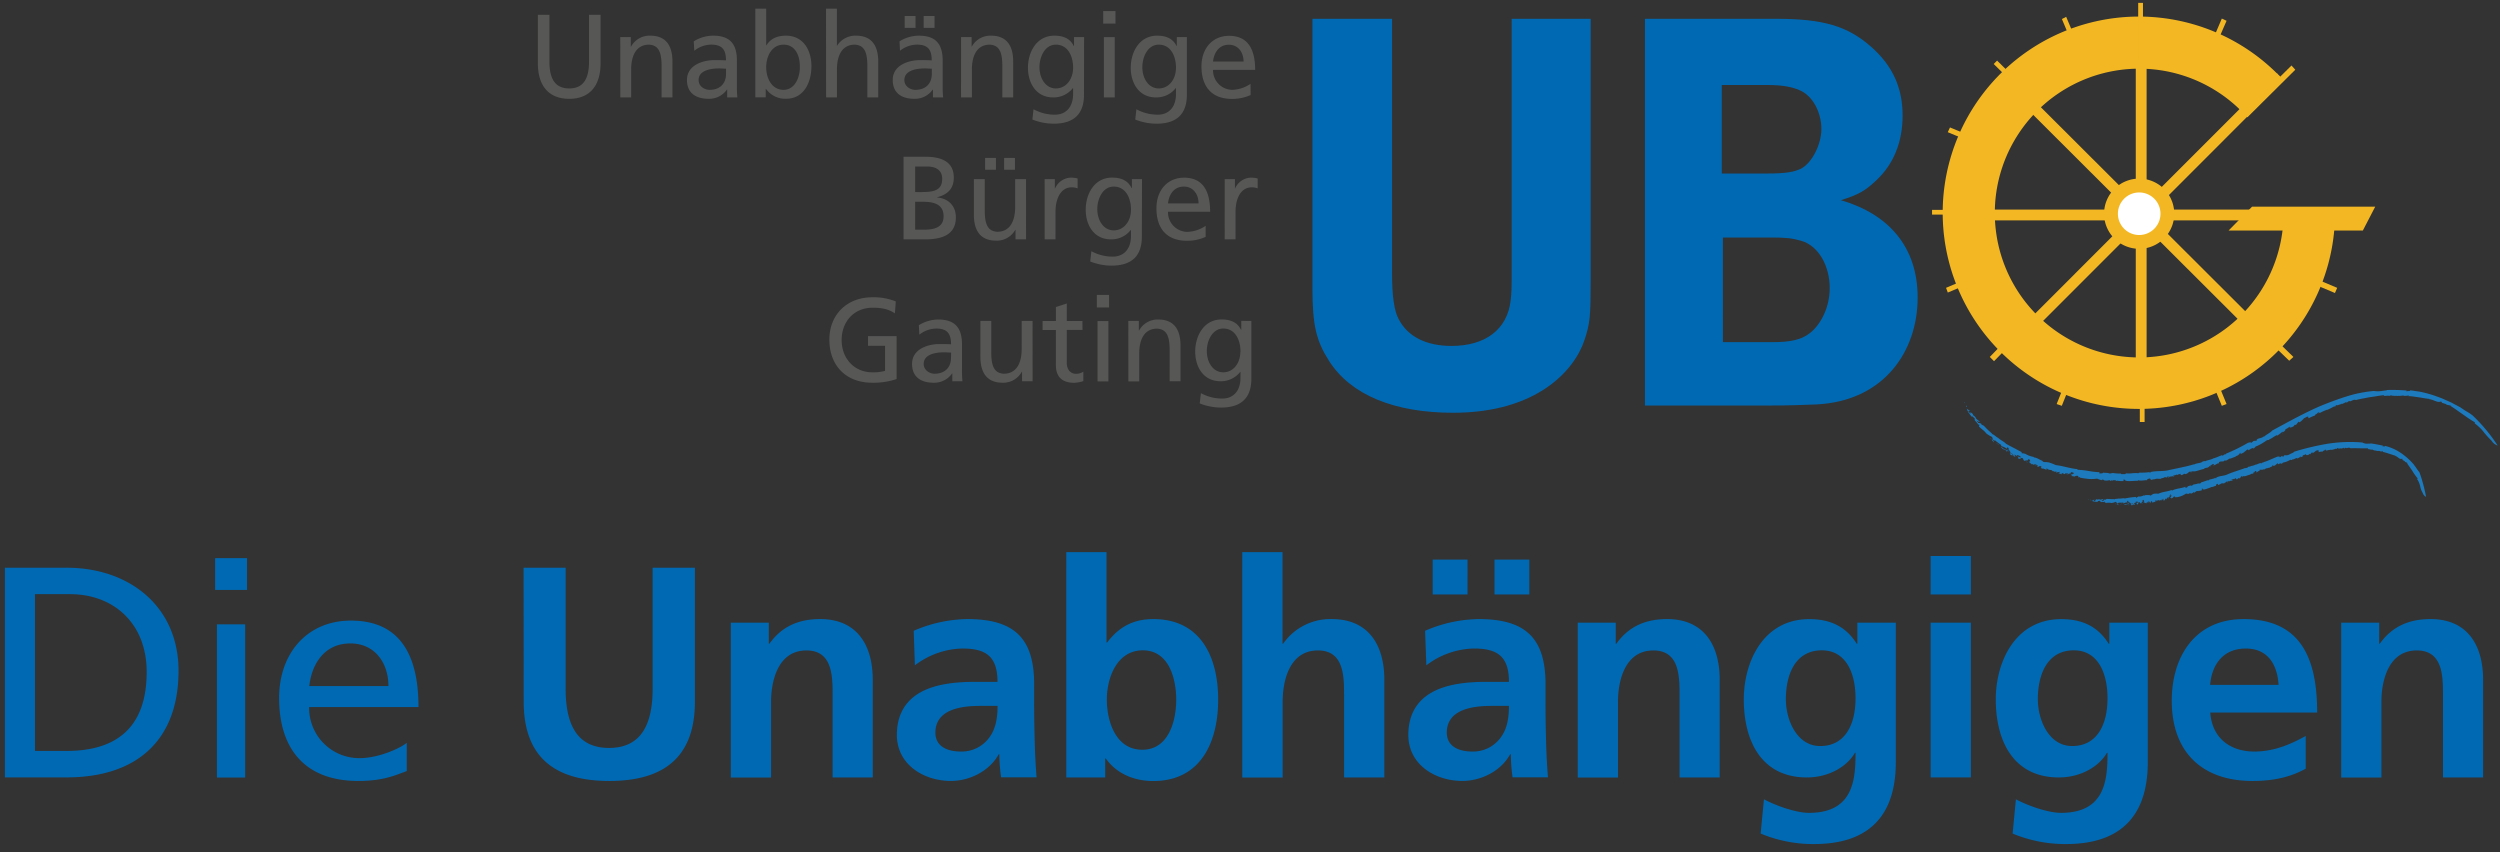 <?xml version="1.0" encoding="utf-8"?><svg id="Ebene_1" data-name="Ebene 1" xmlns="http://www.w3.org/2000/svg" viewBox="0 0 921 314"><rect x="0" y="0" width="921" height="314" fill="#333333" stroke="none"/><defs><style>.cls-1{fill:#0069b3}.cls-2{fill:#575756}.cls-3{fill:#f2b723}.cls-5{fill:#1d7abc}</style></defs><path class="cls-1" d="M1.81 209.15H24.6c22.91 0 41.17 14.16 41.17 37.95 0 25.9-15.72 39.29-41.17 39.29H1.81zm11.07 67.5H24.5c19 0 29.54-9.19 29.54-29.1 0-18-12.28-28.66-28.22-28.66H12.88zM91 217.34H79.26v-11.73H91zM79.92 230h10.4v56.44h-10.4zM149.85 284.06c-4 1.44-8.52 3.65-17.81 3.65-20 0-29.21-12.17-29.21-30.54 0-16.7 10.51-28.54 26.44-28.54 18.81 0 24.9 13.72 24.9 31.86h-40.28a18.46 18.46 0 0 0 18.59 18.81c6.86 0 14.83-3.54 17.37-5.64zm-6.75-31.31c0-8.63-5.09-15.71-14-15.71-10.18 0-14.38 8.41-15.16 15.71zM192.89 209.15h15.49v44.59c0 13.17 4.2 21.8 16 21.8s16.05-8.63 16.05-21.8v-44.59H256v49.35c0 20.69-11.73 29.21-31.54 29.21s-31.53-8.52-31.53-29.21zM269.23 229.4h14v7.75h.22c4.65-6.53 11-9.08 18.7-9.08 13.5 0 19.37 9.52 19.37 22.35v36h-14.78V256c0-7-.11-16.38-9.63-16.38-10.73 0-13.05 11.62-13.05 18.92v27.89h-14.83zM336.61 232.39a50.92 50.92 0 0 1 19.81-4.32c17.37 0 24.56 7.19 24.56 24v7.31c0 5.75.11 10.07.22 14.27s.33 8.3.67 12.73h-13.06a66.06 66.06 0 0 1-.66-8.52h-.23c-3.43 6.3-10.84 9.84-17.59 9.84-10.07 0-19.92-6.08-19.92-16.93 0-8.52 4.1-13.5 9.74-16.26s13-3.32 19.14-3.32h8.19c0-9.18-4.09-12.28-12.83-12.28a29.84 29.84 0 0 0-17.6 6.19zM354 276.87a12.57 12.57 0 0 0 10.4-5.09c2.44-3.21 3.1-7.3 3.1-11.73h-6.42c-6.64 0-16.48 1.11-16.48 9.85-.02 4.87 4.07 6.97 9.4 6.97zM392.82 203.4h14.82v33.3h.23c4.09-5.42 9.29-8.63 17-8.63 17.48 0 23.9 14 23.9 29.66s-6.42 30-23.9 30c-6.31 0-13.17-2.21-17.49-8.3h-.22v7h-14.34zm28 72.81c9.74 0 12.5-10.63 12.5-18.48 0-7.64-2.65-18.15-12.28-18.15s-13.28 10.18-13.28 18.15 3.24 18.48 13.05 18.48zM457.65 203.4h14.83v33.75h.22a21.19 21.19 0 0 1 17.92-9.08c13.5 0 19.37 9.52 19.37 22.35v36h-14.83V256c0-7-.11-16.38-9.63-16.38-10.73 0-13 11.62-13 18.92v27.89h-14.88zM525 232.39a50.92 50.92 0 0 1 19.81-4.32c17.37 0 24.56 7.19 24.56 24v7.31c0 5.75.11 10.07.22 14.27s.33 8.3.67 12.73h-13.03a69.88 69.88 0 0 1-.66-8.52h-.22c-3.44 6.3-10.85 9.84-17.6 9.84-10.07 0-19.92-6.08-19.92-16.93 0-8.52 4.1-13.5 9.74-16.26s12.95-3.32 19.14-3.32h8.19c0-9.18-4.09-12.28-12.83-12.28a29.84 29.84 0 0 0-17.6 6.19zm2.8-13.39v-12.84h12.83V219zm14.6 57.87a12.57 12.57 0 0 0 10.4-5.09c2.44-3.21 3.1-7.3 3.1-11.73h-6.41c-6.65 0-16.49 1.11-16.49 9.85 0 4.87 4.09 6.97 9.4 6.97zm21-70.71V219h-12.81v-12.84zM581.24 229.4h14v7.75h.22c4.65-6.53 11-9.08 18.7-9.08 13.5 0 19.37 9.52 19.37 22.35v36h-14.78V256c0-7-.11-16.38-9.63-16.38-10.73 0-13.06 11.62-13.06 18.92v27.89h-14.82zM698.41 229.4v51.45c0 15.49-6.2 30.1-30.1 30.1a50.21 50.21 0 0 1-19.69-3.87l1.22-12.62c4.53 2.44 11.95 5 16.59 5 16.38 0 17.15-12.28 17.15-22.13h-.22c-2.76 4.87-9.4 9.08-17.7 9.08-16.82 0-23.24-13.5-23.24-28.77 0-13.72 7.08-29.55 24.12-29.55 7.53 0 13.39 2.55 17.49 9.08h.22v-7.77zm-14.83 27.88c0-9.73-3.76-17.7-12.39-17.7-10.07 0-13.28 9.3-13.28 18 0 7.74 4.1 17.26 12.62 17.26 9.29.04 13.05-8.04 13.05-17.56zM711.24 204.84h14.83V219h-14.83zm0 24.56h14.83v57h-14.83zM791.24 229.4v51.45c0 15.49-6.2 30.1-30.1 30.1a50.21 50.21 0 0 1-19.69-3.87l1.21-12.62c4.54 2.44 12 5 16.6 5 16.38 0 17.15-12.28 17.15-22.13h-.22c-2.77 4.87-9.41 9.08-17.7 9.08-16.82 0-23.24-13.5-23.24-28.77 0-13.72 7.08-29.55 24.12-29.55 7.53 0 13.39 2.55 17.48 9.08h.23v-7.77zm-14.83 27.88c0-9.73-3.76-17.7-12.39-17.7-10.07 0-13.28 9.3-13.28 18 0 7.74 4.09 17.26 12.61 17.26 9.3.04 13.06-8.04 13.06-17.56zM849.43 283.18c-5.42 3-11.61 4.53-19.58 4.53-18.81 0-29.77-10.84-29.77-29.54 0-16.49 8.75-30.1 26.45-30.1 21.13 0 27.11 14.5 27.11 34.42h-39.39c.66 9.18 7.08 14.38 16.26 14.38 7.2 0 13.39-2.66 18.92-5.75zm-10-30.88c-.44-7.19-3.76-13.38-12.05-13.38s-12.51 5.75-13.17 13.38zM862.49 229.4h14v7.75h.22c4.65-6.53 11-9.08 18.7-9.08 13.5 0 19.36 9.52 19.36 22.35v36H900V256c0-7-.12-16.38-9.63-16.38-10.73 0-13.06 11.62-13.06 18.92v27.89h-14.82z"/><path class="cls-2" d="M221.25 23.29c0 8.55-4.22 13.12-11.55 13.12s-11.55-4.57-11.55-13.12V5.46h4.26v17.26c0 5.85 1.79 9.86 7.29 9.86s7.29-4 7.29-9.86V5.46h4.26zM228.5 13.66h3.88v3.53h.09a7.77 7.77 0 0 1 7.12-4.05c5.63 0 8.14 3.57 8.14 9.54v13.21h-4V24.38c0-5.19-1.11-7.71-4.6-7.93-4.56 0-6.61 3.75-6.61 9.15v10.29h-4zM255.58 15.23a13.61 13.61 0 0 1 7.16-2.09c6.22 0 8.74 3.13 8.74 9.19v9.2a35 35 0 0 0 .17 4.36h-3.75V33h-.09a8 8 0 0 1-6.73 3.4c-4.69 0-8-2.09-8-6.93 0-5.58 6-7.32 10.11-7.32 1.57 0 2.68 0 4.26.09 0-3.84-1.36-5.8-5.37-5.8a10.11 10.11 0 0 0-6.31 2.26zm11.89 10.07c-.85 0-1.7-.09-2.56-.09-2.17 0-7.54.35-7.54 4.27 0 2.36 2.21 3.62 4.05 3.62 4 0 6.05-2.53 6.05-5.84zM278.26 3.2h4v13.51h.09c1.24-2.05 3.41-3.57 7.21-3.57 6.3 0 9.37 5.27 9.37 11.24s-2.77 12-9.33 12a8.67 8.67 0 0 1-7.42-3.66h-.08v3.14h-3.84zm10.44 13.25c-4.35 0-6.44 4.23-6.44 8.37 0 3.7 1.88 8.28 6.4 8.28 4.31 0 6.1-4.93 6-8.41.1-4.01-1.61-8.24-5.96-8.24zM304.31 3.2h4v13.64h.08a7.94 7.94 0 0 1 7-3.7c5.63 0 8.15 3.57 8.15 9.54v13.21h-4V24.38c0-5.19-1.11-7.71-4.61-7.93-4.56 0-6.6 3.75-6.6 9.15v10.29h-4zM331.38 15.23a13.64 13.64 0 0 1 7.16-2.09c6.23 0 8.74 3.13 8.74 9.19v9.2a37.3 37.3 0 0 0 .17 4.36h-3.75V33h-.08a8 8 0 0 1-6.74 3.4c-4.69 0-8-2.09-8-6.93 0-5.58 6-7.32 10.1-7.32 1.58 0 2.69 0 4.27.09 0-3.84-1.37-5.8-5.38-5.8a10.11 10.11 0 0 0-6.31 2.26zm11.9 10.07c-.86 0-1.71-.09-2.56-.09-2.18 0-7.55.35-7.55 4.27 0 2.36 2.22 3.62 4.05 3.62 4 0 6.06-2.53 6.06-5.84zm-10-19.4h4v4.36h-4zm7 0h4v4.36h-4zM354.06 13.66h3.88v3.53h.06a7.77 7.77 0 0 1 7.12-4.05c5.62 0 8.14 3.57 8.14 9.54v13.21h-4V24.38c0-5.19-1.11-7.71-4.6-7.93-4.56 0-6.61 3.75-6.61 9.15v10.29h-4zM399.34 34.93c0 6.76-3.41 10.64-11.21 10.64a21.56 21.56 0 0 1-7.8-1.53l.42-3.79a16.27 16.27 0 0 0 7.85 2c4.22 0 6.73-2.92 6.73-7.62v-2.18h-.08a9 9 0 0 1-7.25 3.44c-6.23 0-9.3-5.19-9.3-10.94s3.16-11.81 9.72-11.81c3.84 0 6 1.43 7.17 3.83h.08v-3.31h3.71zm-4-9.89c0-4.63-2.09-8.59-6.35-8.59-4.05 0-6.05 4.49-6.05 8.28 0 4.18 2.3 7.85 6.05 7.85s6.34-3.4 6.34-7.58zM410.94 8.69h-4.52V4.07h4.52zm-4.27 5h4v22.2h-4zM437.24 34.93c0 6.76-3.41 10.64-11.21 10.64a21.56 21.56 0 0 1-7.8-1.53l.42-3.79a16.27 16.27 0 0 0 7.85 2c4.22 0 6.73-2.92 6.73-7.62v-2.18h-.08a9 9 0 0 1-7.29 3.44c-6.23 0-9.29-5.19-9.29-10.94s3.15-11.81 9.72-11.81c3.83 0 6 1.43 7.16 3.83h.08v-3.31h3.71zm-4-9.89c0-4.63-2.08-8.59-6.35-8.59-4.05 0-6.05 4.49-6.05 8.28 0 4.18 2.3 7.85 6.05 7.85s6.34-3.4 6.34-7.58zM460.73 35a16.24 16.24 0 0 1-6.86 1.44c-7.72 0-11.25-4.79-11.25-12 0-6.58 4.05-11.24 10.18-11.24 7.25 0 9.6 5.4 9.6 12.55h-15.52A7.2 7.2 0 0 0 454 33.1a12.73 12.73 0 0 0 6.69-2.22zm-2.6-12.33c0-3.4-2-6.19-5.41-6.19-3.92 0-5.54 3.31-5.84 6.19zM332.87 57.75h8.06c6.18 0 10.45 2 10.45 7.68 0 4.18-2.39 6.27-6.14 7.23v.09c4.05.35 6.9 3 6.9 7.32 0 6.54-5.28 8.11-11.34 8.11h-7.93zm4.27 13h2.34c4.14 0 7.63-.39 7.63-4.88 0-3.62-3-4.53-5.5-4.53h-4.47zm0 13.87h3.19c3.84 0 7.29-.83 7.29-4.93 0-4.71-4.05-5.36-7.71-5.36h-2.77zM378 88.18h-3.88v-3.53h-.08a7.79 7.79 0 0 1-7.12 4c-5.63 0-8.14-3.57-8.14-9.54V66h4v11.46c0 5.18 1.11 7.71 4.61 7.93 4.56 0 6.6-3.75 6.6-9.15V66h4zm-15.09-30h4v4.36h-4zm7 0h4v4.36h-4zM384.84 66h3.76v3.44h.08a6.62 6.62 0 0 1 5.67-4 11.23 11.23 0 0 1 2.64.3v3.66a5.87 5.87 0 0 0-2.21-.39c-3.58 0-5.93 3.49-5.93 9.07v10.1h-4zM420.66 87.22c0 6.76-3.41 10.64-11.21 10.64a21.61 21.61 0 0 1-7.81-1.53l.43-3.79a16.23 16.23 0 0 0 7.84 2c4.22 0 6.74-2.92 6.74-7.62v-2.18h-.09a9 9 0 0 1-7.29 3.44c-6.22 0-9.29-5.19-9.29-10.94s3.16-11.81 9.72-11.81c3.84 0 6 1.43 7.16 3.83h.14V66h3.71zm-4-9.89c0-4.62-2.09-8.59-6.35-8.59-4.05 0-6.06 4.49-6.06 8.28 0 4.19 2.31 7.85 6.06 7.85s6.34-3.4 6.34-7.54zM444.15 87.26a16.3 16.3 0 0 1-6.87 1.44c-7.71 0-11.25-4.79-11.25-12 0-6.58 4.05-11.24 10.19-11.24 7.25 0 9.59 5.4 9.59 12.55h-15.52a7.2 7.2 0 0 0 7.17 7.41 12.73 12.73 0 0 0 6.69-2.22zm-2.6-12.33c0-3.4-2-6.19-5.42-6.19-3.92 0-5.54 3.31-5.84 6.19zM451.18 66h3.76v3.44h.06a6.62 6.62 0 0 1 5.67-4 11.39 11.39 0 0 1 2.65.3v3.66a6 6 0 0 0-2.22-.39c-3.58 0-5.93 3.49-5.93 9.07v10.1h-4zM329.67 115.45c-2.08-1.4-4.34-2.09-8.18-2.09-6.86 0-11.43 5.1-11.43 11.9 0 7.14 5 11.9 11.22 11.9a16.61 16.61 0 0 0 4.77-.53v-9.24h-6.27v-3.57h10.53v15.82a26.46 26.46 0 0 1-9.08 1.35c-9.42 0-15.69-6.19-15.69-15.87 0-9.37 6.66-15.6 15.74-15.6a21.88 21.88 0 0 1 8.74 1.53zM338.5 119.81a13.64 13.64 0 0 1 7.16-2.1c6.23 0 8.74 3.14 8.74 9.2v9.2a37.3 37.3 0 0 0 .17 4.36h-3.75v-2.88h-.08A8 8 0 0 1 344 141c-4.69 0-8-2.09-8-6.93 0-5.58 6-7.32 10.1-7.32 1.58 0 2.69 0 4.27.09 0-3.84-1.37-5.8-5.38-5.8a10.1 10.1 0 0 0-6.3 2.26zm11.9 10.07c-.86 0-1.71-.09-2.56-.09-2.18 0-7.55.35-7.55 4.27 0 2.35 2.22 3.62 4 3.62 4 0 6.06-2.53 6.06-5.84zM380.41 140.47h-3.88v-3.53h-.09a7.77 7.77 0 0 1-7.11 4.05c-5.63 0-8.15-3.57-8.15-9.55v-13.2h4v11.51c0 5.18 1.11 7.71 4.6 7.93 4.57 0 6.61-3.75 6.61-9.15v-10.29h4zM398.79 121.55H393v12.16c0 2.57 1.53 4 3.37 4a4.81 4.81 0 0 0 2.73-.79v3.49a12.46 12.46 0 0 1-3.41.61c-4.14 0-6.7-2-6.7-6.45v-13h-4.9v-3.31H389v-5.15l4-1.3v6.45h5.76zM408.59 113.27h-4.52v-4.62h4.52zm-4.26 5h4v22.23h-4zM415.67 118.24h3.88v3.53h.08a7.8 7.8 0 0 1 7.12-4.06c5.63 0 8.15 3.58 8.15 9.55v13.21h-4V129c0-5.19-1.11-7.71-4.61-7.93-4.56 0-6.6 3.75-6.6 9.15v10.29h-4zM461 139.51c0 6.76-3.41 10.64-11.21 10.64a21.61 21.61 0 0 1-7.81-1.53l.43-3.79a16.23 16.23 0 0 0 7.84 2c4.22 0 6.74-2.92 6.74-7.63V137h-.09a9 9 0 0 1-7.29 3.45c-6.22 0-9.29-5.19-9.29-10.94s3.16-11.82 9.72-11.82c3.84 0 6 1.44 7.16 3.84h.09v-3.31H461zm-4-9.9c0-4.62-2.09-8.58-6.35-8.58-4 0-6.06 4.49-6.06 8.28 0 4.18 2.31 7.85 6.06 7.85s6.29-3.4 6.29-7.55z"/><path class="cls-3" transform="rotate(-45.06 788.841 79.185)" d="M786.82 12.62h3.98v133.15h-3.98z"/><path class="cls-3" transform="rotate(-45.01 790.772 77.272)" d="M721.45 75.29h138.57v3.99H721.45z"/><path class="cls-3" d="M786.82 12.62h3.99v133.16h-3.99z"/><path class="cls-3" d="M722.24 77.21H855.4v3.98H722.24z"/><path class="cls-3" d="M841.27 78.49a53.19 53.19 0 1 1-15.58-37.61l13.49-13.49a72.27 72.27 0 1 0 21.05 51.1z"/><path class="cls-3" d="M801 78.72a12.93 12.93 0 1 1-12.92-12.92A12.93 12.93 0 0 1 801 78.72zM870.48 84.92h-49.46l8.64-8.78h45.37l-4.55 8.78zM711.77 77.32h23.02v1.75h-23.02zM789.47 1.05v21.74l-1.76-.46V1.05h1.76zM788.31 135.05h1.76v20.41h-1.76zM735.73 22.32l15.28 15.1-1.24 1.24-15.29-15.09 1.25-1.25zM828.09 115.18l16.81 16.32-1.56 1.4-16.82-16.32 1.57-1.4zM845.59 25.69l-17.66 17.53-1.4-1.57 17.65-17.52 1.41 1.56zM749.41 117.86l-14.81 15.2-1.57-1.56 14.81-15.19 1.57 1.55zM718.38 46.95l19.11 7.95-.81 1.75-19.13-7.95.83-1.75zM838.67 96.61l22.35 9.43-.82 1.91-22.34-9.43.81-1.91zM820.27 7.66l-9.29 21.3-1.29-1.45 8.83-20.67 1.75.82zM767.41 129.9l-7.84 19.6-1.9-.65 7.83-19.6 1.91.65zM716.92 106.03l20.27-8.6.66 1.74-20.28 8.61-.65-1.75zM761.18 6.2l8.75 20.78-1.59.82-8.74-20.79 1.58-.81zM812.26 129.37l8.01 19.48-1.75.65-8-19.48 1.74-.65z"/><path d="M795.92 78.75a7.84 7.84 0 1 1-7.83-7.85 7.83 7.83 0 0 1 7.83 7.85z" fill="#fff"/><path class="cls-5" d="M724 148.6c-.49-.63 0 .48-.38-.38a.47.47 0 0 1 .38.38zM917.87 162.33a28.71 28.71 0 0 1-2.89-3.2 12.2 12.2 0 0 0-1.54-1.67 15.53 15.53 0 0 0-1.67-1.42c-.27-.19.33-.24-.32-.64-2.42-1.37-5.74-4-8.6-5.8h.23c-.53-.39-1.42-.31-2-.63 0-.07.24 0 .13-.16-.24.13-1.16-.38-1.49-.34-.21-.18-.12-.33-.41-.56l-.45.11c-1.22.26-2.45-.88-4-.95.08 0 .23-.05.13-.13-1.19-.08-2.47-.36-3.8-.55s-2.69-.43-4-.46c.11-.08.22-.23.08-.34-.16.25-1 .25-1.66.24-.3-.29-1.2.11-2 0l.07-.06c-.61.28-.89-.18-1.38.16l-.38-.22c-.27.38-.87-.22-1.37 0v.08c-.46.09-.71-.07-1.14 0h-.05c-1 .15-1.62 0-1.57.27-.38-.22 1-.16.4-.49-1.69.19-3.36.53-5.06.74-.84.14-1.68.33-2.52.48a23.49 23.49 0 0 0-2.49.54c-.4 0-.64 0-.76-.08a8.7 8.7 0 0 0-1.47.6c.1 0-.26-.09-.44-.06-.62.08-.54.53-1.23.61.24-.16.29-.28.18-.36a8.41 8.41 0 0 1-1.86.88c.09-.08.24-.16.18-.24-.63.47-1.31.39-1.87.78l.17-.25c-1.06.16-.16.45-1.06.64.18-.12.09-.16.1-.24a20.33 20.33 0 0 1-2.75 1.4.07.07 0 0 0 0-.08 21.72 21.72 0 0 0-2.65 1.19c-.37.07-.06-.44-.93 0 .18.31-1.46.8-.77.93a12.29 12.29 0 0 0-2.49 1.07c.28-.28-.55-.22.06-.54h-.56c0-.16.51-.19.28-.28a13.42 13.42 0 0 1-1.48.8 7.09 7.09 0 0 1-1.77 1.59c.39-.34-.42-.22-.14-.42l-1 1.24c-.31.17-.19-.21-.6.09.06.07-.11.22-.21.36s-1.25.73-1.54.49c-.2 0 .47-.32.07-.26-.57.3-.54.41-1.11.71-.4.15-1.05.7-.55.66.27-.12-.2-.13.24-.24a4.06 4.06 0 0 1-1.38 1c.17-.15.1-.22.13-.35a14.15 14.15 0 0 1-2.22 1.67c.06.16.19-.43.35-.41-1.2.36-2.12 1.45-3.19 1.63.14-.1.19.16.16.13-.54.25-.62 0-.93.28-.1-.1-.41.27-.75.48-.14.19-.12 0 .18-.18a14.78 14.78 0 0 1-3.58 1.95c.06.07-.56.66-.83.78v-.3c-.3 0-.88.46-1 .31-.45.52 2.08-1.28 1.41-.72-.28-.06-.92.84-.88.49-.53.28-.95.74-1.55.81.16 0 .3-.48-.12-.26-.75.4-.18.2-.76.56l-.35.26c.06.21-.7.31-.32.38-.16-.11-1.07.63-1.14.27v-.3c-.33.17-.43.51-.64.74-.06 0-.17 0-.17-.06.12.41-.81.33-1.08.81-.75.19-1.79.77-2.23.67a5 5 0 0 1-1.6.88c.11-.09.28-.17.28-.27-.44 0-.5.19-.83.41a7.57 7.57 0 0 0-1.37.11c-.51.32-.24.46-.24.61-.66-.19-1.46.86-2.23.73.18-.11.73-.49.24-.41-.64-.21-.92.64-1.81.74l.32.25c-.44-.07-1.15.61-1.18.25-.24.21-1 .22-.81.51-1.45.16-3.3 1.19-4.31.81-.18.11-.69.19-.55.33.38.09.43-.26.58-.17-.17.06-.19.16-.19.21-.46 0-.8.11-.46-.27-1 .06-.85.8-2.12 1 0-.15-.08-.18-.43-.08l-.63.39c-.81.12-.52-.22-.59-.44-.42.12-.94.21-1.1.42l-.57-.19c.41.14-.33.21-.52.3l.19-.09c-.09-.09-.57.08-.82.14.08.14.6.1.88.09-.2.14-.54.19-.81.35 0-.24-.73 0-1.08 0s-.41.28-.52.29-.65.08-.36-.13c.12-.06.32.06.52-.08-.27 0-.27-.25-.78 0s.17.44-.62.41c.19-.08.22-.18.36-.29h-.73v.21c-.1 0 0-.06-.08-.08-.19.24-1.09.2-1.23.47a8.49 8.49 0 0 1-1.13 0h.06a2.46 2.46 0 0 0-1.33.24v-.05a2.93 2.93 0 0 0-1.06.24c-.6-.1-.27-.77-.89-.45-.59.05-.91.45-.66.57-1.08-.09-2.28.36-3.3 0-.15.09 0 .14-.36.2-1.59 0-3.35.32-4.6-.1.45-.09 0-.21 0-.33-.38.19-.45-.19-.59.13 0 .19 0 .28.44.36a9 9 0 0 1-2.9-.15c.26.1.05.15-.15.2.08-.3-.62-.36-1.15-.29l-.08.18-.33-.21c-.21 0-.25.37-.76.16a.34.34 0 0 0-.14-.21 3.68 3.68 0 0 1-1.92.12l-.46-.31c-.25 0-.69.12-.25.24a6 6 0 0 1-1.93-.59 13.29 13.29 0 0 1-3.08.12c-1.1-.1-2.22-.29-3.22-.46l.08-.13c-.51-.22-.32.19-.68 0 .2-.09-.35-.36.1-.44-.74-.29-1 0-1.54 0-.11.17.42 0 .28.17s-1-.34-1.2-.09c-.17-.15 0-.32.14-.4h-.49c-.5-.42 1.41-.3.9-.81h-.44c-.35-.36 1.19-.1.14-.4-.49 0-1 .33-.58.55-1-.15-.58.53-1.62.27-.25-.22.84.16.69-.11-.44-.33-1-.11-1.42-.28.45.21 0 .39-.34.36-.5-.25.4-.17-.34-.37-.16.12-.88.05-.31.32-.36.27-.75-.31-1.23-.15-.18-.31.91-.36.13-.7.07.27-1.09.05-.76.51-.3-.15-.28-.34 0-.43-.42-.26-1.23.14-1.25-.38l-.22.19c-.12-.12-.31-.25-.5-.45-.4-.12-1.39-.07-1.24-.42-.14 0-1-.3-.77 0 .52.33.71 0 .92.46-.32-.4-.84-.22-1.19-.24v-.15c-.21 0-.65-.2-.82-.1.17 0 .13-.14 0-.23l-.28.13c-.82-.17-.06-.43-.84-.64h.64c-.14 0-.33-.3-.72-.36-.21.14-.56.27-.74.37-.46-.07-.11-.28-.6-.26h.63c.11 0-.25-.45-.82-.67-.38-.08-1 0-.52.29-.29-.11-.64-.38-.36-.43-.67-.19 0 .24-.6.13-.18-.22-.82-.67-1.15-1l.7-.06-.38-.17c.6 0-.16-.3.22-.44a2.45 2.45 0 0 0-.86-.25c.57.76-1.09.19-1 .67-1.09-.38-.22-1.18-1.56-1.14.12.19-.52.22.18.44-.61-.36-.62.15-1.29-.38.63.13-.4-.68.51-.49-.12.09.39.31.53.34-.18-.27.24-.35-.4-.67-.41-.17-.94-.43-1-.2s.61.28.25.37c-.82-.33-.79-.7-1.3-.52.5.25.52.51.43.66l-.62-.22.18-.08c-.85-.61-.4.1-1.27-.44l-.25-.5c.34-.12 1.21.83 1.27.36-.56-.34-.86-.26-1.34-.66.14 0 .31.12.45.15-.2-.13-.11-.74-1.09-.91-.47-.14-.19.07-.28.2-.91-.52-1.27-.55-1.86-.89.3-.2-1-.67-.18-.55a3.45 3.45 0 0 0 2 1.09c-.13-.52.67.48 1.06.25-.72-.42-.49-.73-.47-1a1.64 1.64 0 0 0-.56-.21c-.21.14 0 .3-.06.51a5.56 5.56 0 0 0-2.14-1c-.19-.27 0-.4.34-.22a23.21 23.21 0 0 1-2.71-2c.31.71-1-.66-.8-.13.39.43.62.93.27.88-.27-.24.1-.12 0-.28-.49-.12-.35-.7-.9-.73.87.55.44-.23.77-.35-.67-.32.15-.14-.41-.59a11 11 0 0 1-2.08-1.29 6 6 0 0 0-1.26-1.27c-.48-.4-.95-.81-1.28-1.12s.24-.45-.08-.85.06.56-.46-.18h.11c-.27-.12-.92-1.36-1.45-1.25h.45a1 1 0 0 0-.37-.28c.09-.09 0-.3.28-.15-.17-.58-.8-.83-1.17-1.29 0 .14 0 .29.07.43a21.62 21.62 0 0 1-1.65-2.12l.18-.1a5.48 5.48 0 0 1-.44-.4c.24 0 0-.52-.26-.68.42.33.84.65 1.29.94.15.41-.48-.21-.49.12s.59 1 .84 1a1.33 1.33 0 0 0-.47-.45c.17-.26.48.16.79.25-.12-.13-.21-.39-.3-.37a3.51 3.51 0 0 1 .92.93c-.33-.24 0 .29-.17.22.22-.11.64.26 1.07.86.12.58 1 .92 1.54 1.58a2.76 2.76 0 0 1-1.29-.58c.26.48.39.45.66.93a2.07 2.07 0 0 1 1.24.39l-.11.16c.51.38.71.18 1.22.78a35.16 35.16 0 0 0 2.77 2.61l-.09.17c.72 0 1.59 1.12 2.34 1.41 1 .93 2.44 1.53 2.85 2.14l1.5.83 1.48.76 3 1.59-.49.07c.48 0 .18.27.58.43-.33-.43.66 0 1 0a8.72 8.72 0 0 0 3.21 1.19v.19c1 0 2 .78 3.1 1.22a1.15 1.15 0 0 0 .59.47 8.08 8.08 0 0 1 2 .18 18.82 18.82 0 0 1 2.37.94c2.65.29 5.18 1.23 7.92 1.47l.16.26a29.8 29.8 0 0 1 4.21.47 27.1 27.1 0 0 0 3.91.42l-.26.37c.7.18 1.63.05 1.47-.24.7.19 1.78 0 2.21.3.72.12.9-.12 1.5-.13a15.38 15.38 0 0 0 3.36.16h-.34c-.15.08-.17.24.18.27.51-.07 1.88.12 1.37-.33a10.88 10.88 0 0 0 2.43 0 8.39 8.39 0 0 1 2.41 0c-.13-.12.23-.16.38-.25a19.78 19.78 0 0 0 3.64-.19c.21 0-.31.24.22.2.3-.07 0-.16.36-.27 2-.41 4.21-.19 6.07-.55 3.27-.75 6.72-1.34 9.78-2.26v.1c.93-.64 2.52-.38 3.18-1.15.27 0 .93-.28.81 0 .73-.53 2.36-.53 3.41-1.3a1 1 0 0 0-.28.16c1.24-.27 2.19-.89 3.48-1.24-.11.08-.33.21-.33.31.54 0 1-.83 1.41-.53.26-.12.1-.29-.06-.21a62.86 62.86 0 0 0 8.15-4c2.07-.74.45.61 1.84-.46.16 0 0-.2.08-.12.54-.41 1.15 0 1.46-.44-.29-.16.21-.27.14-.43 1.27-.45 1.63-.35 2.47-1v.16c.92-.92 2.29-1.39 3-2.28 6-3.21 11.79-6.48 18-9.14 3.11-1.26 6.22-2.42 9.42-3.43a46.85 46.85 0 0 1 10-2 10.23 10.23 0 0 0 3.52-.1c-.07.06-.18.08-.06.13.08-.31 1.25-.09 1.41-.39a65.74 65.74 0 0 1 7.53.21c-.42 0-.65.23-.15.25l.53-.15.08.1c.34 0 .72-.14.39-.27.83 0 1.64.19 2.46.3s1.65.22 2.45.44a38.43 38.43 0 0 1 4.74 1.38c.77.28 1.55.55 2.31.85l2.24 1 1.12.5 1.08.58 2.17 1.14c.65.43 1.41 1 2.23 1.47l1.23.74 1.09.79a60.49 60.49 0 0 1 9.28 11.14 4.2 4.2 0 0 1-2.27-1.82zM724.55 149.37c0 .23.19.74-.22.48.09-.12.07-.45.22-.48z"/><path class="cls-5" d="M733.46 161.39s.13.18.15.23c-.15-.1-.37-.11-.44-.27.16.11.18.04.29.04zM736.51 163.79c-.13.08-.87-.32-1.28-.59zM739.24 166.24c.21.27.1.28-.25 0 .01-.03.15.01.25 0zM739.63 166.11a1.06 1.06 0 0 1 .44.43c.05-.11-.65-.28-.44-.43zM746.44 170.08c.17.07.59.14.69.35-.13-.18-.91-.22-.69-.35zM749.89 171.31a.78.78 0 0 0 .28.11c.18.14-.07.15-.24.09zM814.61 171.66l-.35.19.01-.14.34-.05zM840.59 159.62c.3-.26.29 0 .36 0-.3.15.05-.23-.36 0zM854.09 152.31l-.1.05-.08-.27.18.22zM769.53 184c-.5.05.25.25-.33.1a.22.22 0 0 1 .33-.1zM892.54 181.64a8 8 0 0 1-.95-2.54 10.18 10.18 0 0 0-.45-1.35 4 4 0 0 0-.67-1.2c-.12-.16.38-.11.08-.49a7.78 7.78 0 0 1-.9-1.15 10.82 10.82 0 0 1-.9-1.37c-.32-.47-.65-.95-1-1.45s-.66-.93-1-1.39h.25a1.33 1.33 0 0 0-.54-.37 1.76 1.76 0 0 1-.61-.32c0-.06.18 0 .16-.14-.22.11-.67-.39-.91-.37-.08-.18 0-.31-.08-.52l-.35.07c-.9.15-1.34-.94-2.32-1.06.06 0 .16 0 .13-.11-1.45-.4-3.13-1.06-4.71-1.42.08-.06.19-.2.12-.33-.15.24-.65.18-1.08.13-.13-.31-.78 0-1.24-.19l.06-.06c-.43.22-.52-.26-.88 0l-.2-.25c-.22.35-.49-.31-.83-.16v.08c-.3.06-.42-.15-.7-.12v-.05c-.64 0-1-.24-1 .06-.2-.27.62 0 .31-.42-2.12.08-4.26-.09-6.38 0-.24-.12-.4-.15-.45-.27-.21.07-.8.09-1 .25.07 0-.15-.14-.26-.15-.39-.1-.4.35-.83.23q.24-.14.15-.3a3.48 3.48 0 0 1-1.25.36c.07-.05.17-.09.14-.18-.44.3-.85 0-1.24.21l.13-.19c-.67-.16-.16.38-.73.31.13-.07.07-.13.09-.2a6.16 6.16 0 0 1-1.87.52.06.06 0 0 0 0-.07 11 11 0 0 0-1.78.32c-.24 0 0-.43-.58-.28.07.34-1 .31-.58.64a5.5 5.5 0 0 0-1.68.21c.21-.17-.32-.37.1-.48l-.36-.15c0-.15.34 0 .2-.17a5.71 5.71 0 0 1-1 .29 3.41 3.41 0 0 1-1.27.91c.27-.19-.25-.34-.06-.44l-.75.84c-.21.07-.1-.26-.39-.1 0 .09-.08.17-.16.26s-.86.28-1 0c-.13-.11.32-.15.06-.22-.39.1-.38.22-.76.31-.27 0-.73.32-.4.44.18 0-.12-.19.17-.15a1.74 1.74 0 0 1-1 .5c.12-.09.08-.17.11-.28a6.39 6.39 0 0 1-1.53.87c0 .16.14-.34.25-.28-.8 0-1.44.72-2.14.57.09-.06.11.21.09.17-.36.07-.41-.16-.61 0-.06-.12-.28.13-.51.24s-.08-.05.13-.12a6.49 6.49 0 0 1-2.38.85c0 .08-.36.47-.54.51v-.23c-.19-.07-.57.21-.66 0-.29.36 1.37-.68.92-.32-.18-.14-.59.55-.57.23-.35.13-.61.47-1 .39.11 0 .19-.38-.09-.27-.48.2-.11.14-.49.34l-.22.17c0 .21-.45.13-.19.29-.11-.15-.67.34-.74 0v-.28c-.21.09-.26.39-.38.56 0 0-.11 0-.12-.09.11.41-.52.15-.66.55-.5 0-1.15.4-1.45.23a1.86 1.86 0 0 1-1 .56c.07-.06.17-.11.16-.2-.29 0-.31.1-.51.24 0-.08-.58 0-.91-.09-.3.24-.1.41-.09.55-.45-.28-.88.6-1.4.39.1-.1.43-.37.11-.37-.45-.28-.53.51-1.11.51l.24.28c-.29-.13-.68.45-.74.1-.13.18-.64.11-.47.4-.93 0-2 .87-2.69.48-.1.09-.42.14-.3.28s.23-.22.35-.12a.15.15 0 0 0-.09.18c-.29 0-.5.07-.35-.28-.64 0-.41.74-1.19.87 0-.14-.08-.17-.29-.07l-.34.36c-.49.1-.37-.21-.45-.43-.25.12-.56.21-.62.42l-.41-.18c.3.13-.16.21-.27.3l.11-.09c-.08-.08-.36.07-.5.15.08.13.4.08.58.07-.1.14-.31.18-.44.36 0-.24-.47 0-.68 0s-.2.29-.27.3-.39.11-.26-.11c.07-.06.22.05.32-.09-.18 0-.23-.24-.5 0s.2.41-.3.42c.1-.09.1-.19.16-.3h-.46v.2c-.07 0 0-.06-.07-.08-.06.25-.64.27-.66.54-.21.09-.5 0-.71 0a.93.93 0 0 0-.77.34v-.05a1.32 1.32 0 0 0-.6.34c-.39 0-.35-.72-.66-.35-.35.12-.44.54-.26.62-.68.07-1.31.6-2 .46-.07.11 0 .15-.18.25-1 .19-1.91.83-2.78.63.25-.16 0-.21-.08-.32-.17.24-.32-.12-.32.22.08.17.08.27.37.27a3.71 3.71 0 0 1-1.76.39c.18 0 .07.14 0 .22 0-.3-.46-.23-.75 0v.19l-.25-.13c-.11.09 0 .41-.4.32a.31.31 0 0 0-.14-.16c-.29.23-.69.58-1.08.52l-.36-.19c-.15.07-.36.29-.08.3-.64 0-1 .06-1.29-.12a7.64 7.64 0 0 1-3.68 1.4v-.14c-.36-.06-.13.27-.38.23.08-.15-.31-.23-.08-.44-.5 0-.56.36-.85.49 0 .19.22-.17.21.07 0 .08-.68 0-.7.29-.14-.08-.09-.3 0-.42l-.26.18c-.42-.24.69-.72.24-1l-.26.1c-.3-.23.64-.47 0-.42-.26.18-.44.62-.15.69-.59.18-.16.69-.81.79-.21-.13.51-.13.34-.33-.35-.16-.59.23-.88.21.33 0 .12.36-.07.45-.35-.07.17-.3-.3-.24 0 .17-.46.37-.07.41-.11.38-.51 0-.71.31-.2-.22.38-.66-.16-.69.12.22-.58.44-.25.75-.21 0-.26-.22-.14-.4-.32-.09-.63.57-.81.11v.26a4.05 4.05 0 0 1-.42-.21c-.26 0-.77.45-.81.08-.07.05-.66.12-.4.35s.39-.26.65.06c-.3-.24-.52.12-.72.24v-.13c-.12.07-.41.08-.47.25.09-.1 0-.19-.08-.21l-.1.24c-.5.19-.18-.36-.67-.22l.36-.23c-.08.05-.28-.13-.51 0-.06.22-.2.48-.26.65-.27.13-.15-.21-.4 0l.33-.29c0-.08-.29-.29-.66-.24s-.57.43-.17.5c-.19 0-.47-.07-.34-.23-.42.12.08.21-.27.37-.17-.11-.66-.25-1-.41l.35-.38h-.26c.3-.31-.19-.19 0-.49a1 1 0 0 0-.53.19c.56.39-.5.69-.31 1.08-.68.2-.54-.95-1.2-.22.13.1-.18.45.25.28-.44 0-.25.46-.79.34.37-.21-.45-.39.08-.68 0 .14.31.07.39 0-.19-.14 0-.42-.44-.37-.27.06-.64.1-.57.31s.41-.06.26.19c-.53.13-.65-.22-.84.22a.35.35 0 0 1 .46.34l-.51.16.06-.16c-.65-.06-.16.3-.79.31l-.31-.29c.12-.28.91 0 .76-.38-.4 0-.52.24-.91.16.08 0 .2-.06.28-.11-.15 0-.34-.57-.88-.18-.29.16-.07.16-.06.33-.65.1-.83.28-1.24.34.06-.32-.74 0-.3-.34a1.37 1.37 0 0 0 1.36-.24c-.26-.36.51 0 .62-.39-.52 0-.52-.34-.62-.58a.71.71 0 0 0-.36.16c0 .23.14.22.17.45a2.45 2.45 0 0 0-1.43.4c-.2-.11-.15-.34.08-.37a10.3 10.3 0 0 1-2.07.06c.44.36-.72.12-.42.42.35.07.66.32.48.5-.22 0 0-.16-.1-.24-.27.22-.45-.31-.71 0 .63-.15.11-.47.21-.77-.44.19 0-.21-.43-.19a6.21 6.21 0 0 1-1.49.42 5.4 5.4 0 0 0-2.16 0c-.29-.14-.09-.48-.41-.53s.28.35-.28.21l.06-.07c-.17.08-1-.22-1.18.26l.17-.36c-.1 0-.2.05-.28.09s-.13-.22 0-.3c-.33-.25-.71 0-1.08 0l.23.22a10.34 10.34 0 0 1-1.67 0v-.21l-.37.11c.09-.2-.24-.34-.43-.17l1-.49c.26.13-.3.25-.14.46s.71.14.8-.06c-.21 0-.23 0-.4.09-.06-.29.27-.27.43-.46-.11 0-.27-.09-.29 0a1.41 1.41 0 0 1 .81-.14c-.25.1.14.18 0 .26 0-.26.39-.32.84-.24.33.31.86-.2 1.39-.12a1.67 1.67 0 0 1-.81.58c.33.13.37 0 .7.12.17-.19.28-.49.71-.61v.19c.39-.1.39-.39.89-.34a20.19 20.19 0 0 0 2.39.07v.19c.35-.42 1.21-.21 1.69-.41.84.14 1.79-.26 2.24 0a29.44 29.44 0 0 1 4.24-.58l-.23.31c.25-.24.19.14.46.07-.33-.19.33-.34.5-.53a3.79 3.79 0 0 0 2.11-.46v.19c.56-.43 1.32-.2 2.07-.27a.56.56 0 0 0 .48.17 3.26 3.26 0 0 1 1.14-.66 7.83 7.83 0 0 1 1.61 0c1.55-.74 3.26-.74 4.88-1.36l.17.2c1.52-.82 3.61-.82 4.93-1.41v.4c.46 0 1-.34.78-.57.47 0 1-.45 1.39-.21.46 0 .5-.31.85-.46a7.09 7.09 0 0 0 2-.51h-.21c-.07.11 0 .27.18.24.28-.19 1.17-.21.73-.57 1 0 2-.8 3-.71-.11-.1.1-.18.17-.29a7.89 7.89 0 0 0 2.21-.62c.14 0-.13.26.19.18.17-.11 0-.16.16-.3 1.18-.62 2.6-.55 3.71-1 1.94-.88 4.07-1.47 6-2.18v.1c.52-.55 1.62-.18 2-.86.18 0 .59-.17.54 0 .43-.42 1.51-.29 2.14-.85a.41.41 0 0 0-.17.11c.81-.07 1.38-.57 2.23-.68-.07.07-.2.15-.2.24.37.06.59-.63.91-.27.17-.07 0-.25 0-.2 1.76-.46 3.53-1.42 5.35-2.1 1.4-.18.31.68 1.25 0 .11.06 0-.18.05-.09.37-.25.77.27 1 0-.19-.23.14-.21.1-.37.87-.07 1.1.12 1.68-.27v.16c.64-.62 1.57-.63 2.09-1.26a96.55 96.55 0 0 1 12.4-2.93 54.49 54.49 0 0 1 12.66-.44 3.4 3.4 0 0 0 2.18.41c-.05.05-.12.06-.05.12.09-.3.78.07.93-.2 1.59.26 3.08.48 4.71.91-.27 0-.46.17-.15.23l.37-.11v.1c.22 0 .49-.05.3-.22a18 18 0 0 1 5.88 2.61 24.58 24.58 0 0 1 4.8 4.3c.26.45.69.89 1 1.41s.74 1 1.07 1.47a56.32 56.32 0 0 1 2.42 9 2.36 2.36 0 0 1-1.22-1.4zM770.12 184c.1.16.45.25.16.45-.02-.19-.2-.35-.16-.45z"/><path class="cls-5" d="M779.42 185.55c0-.05.14.06.17.08-.12 0-.22.15-.32.08.12-.02.1-.09.15-.16zM781.82 185.53c0 .14-.54.27-.84.3zM784.08 185.94c.21.1.16.17-.1.19.02-.07.02-.13.1-.19zM784.22 185.62a.5.5 0 0 1 .38.12c-.02-.11-.42.11-.38-.12zM789.09 185.54c.12 0 .36-.16.48 0-.13-.12-.57.22-.48 0zM791.31 185.07h.19c.08 0 0 .17-.1.2zM830.62 174.11l-.2.14-.01-.14h.21zM847.44 168.65c.21-.14.19.08.24.09-.21.07.03-.18-.24-.09zM856.64 166.08l-.07.02-.02-.29.09.27z"/><path class="cls-3" d="M827.32 42.52l-2.23-2.39 13.79-13.07 1.98 1.92"/><path class="cls-1" d="M512.83 6.92v93.68c0 8.82.82 14 2.46 17 3.28 6.36 10.05 9.84 19.48 9.84 12.5 0 20.5-6.15 21.73-16.6.41-3.08.41-5.13.41-12.71V6.92H586v95.94c0 13.53-.2 16.2-2.26 22.35-3.69 11.27-17.63 26.85-48.38 26.85-21.73 0-37.72-6.56-45.71-19.06-4.72-7.38-6.15-13.12-6.15-26.86V6.92zM654.18 6.92c17.43 0 26.45 2.66 35.06 10.25 8 7 11.68 15.17 11.68 25.42 0 9.64-3.28 17.84-9.63 23.78-4.1 3.9-6.56 5.33-13.12 7.38 17.63 5.13 28.29 17.22 28.29 35.88 0 19.68-12.3 38.13-37.31 39.36-4.51.2-10.46.41-18.25.41H606V6.92zm-19.88 57h17c6.77 0 9.84-.61 12.3-1.84 3.91-2.08 7.4-8.83 7.4-14.57 0-5.94-3.07-12.3-8.2-14.35-2.45-1-5.53-1.85-11.89-1.85H634.3zm.41 62.12h18.65c5.95 0 10.25-.82 13.33-3.28 4.3-3.28 7.38-9.84 7.38-16.61 0-8.2-4.1-15.58-10.46-17.43-3.48-1-5.74-1.22-11.07-1.22h-17.83z"/></svg>
